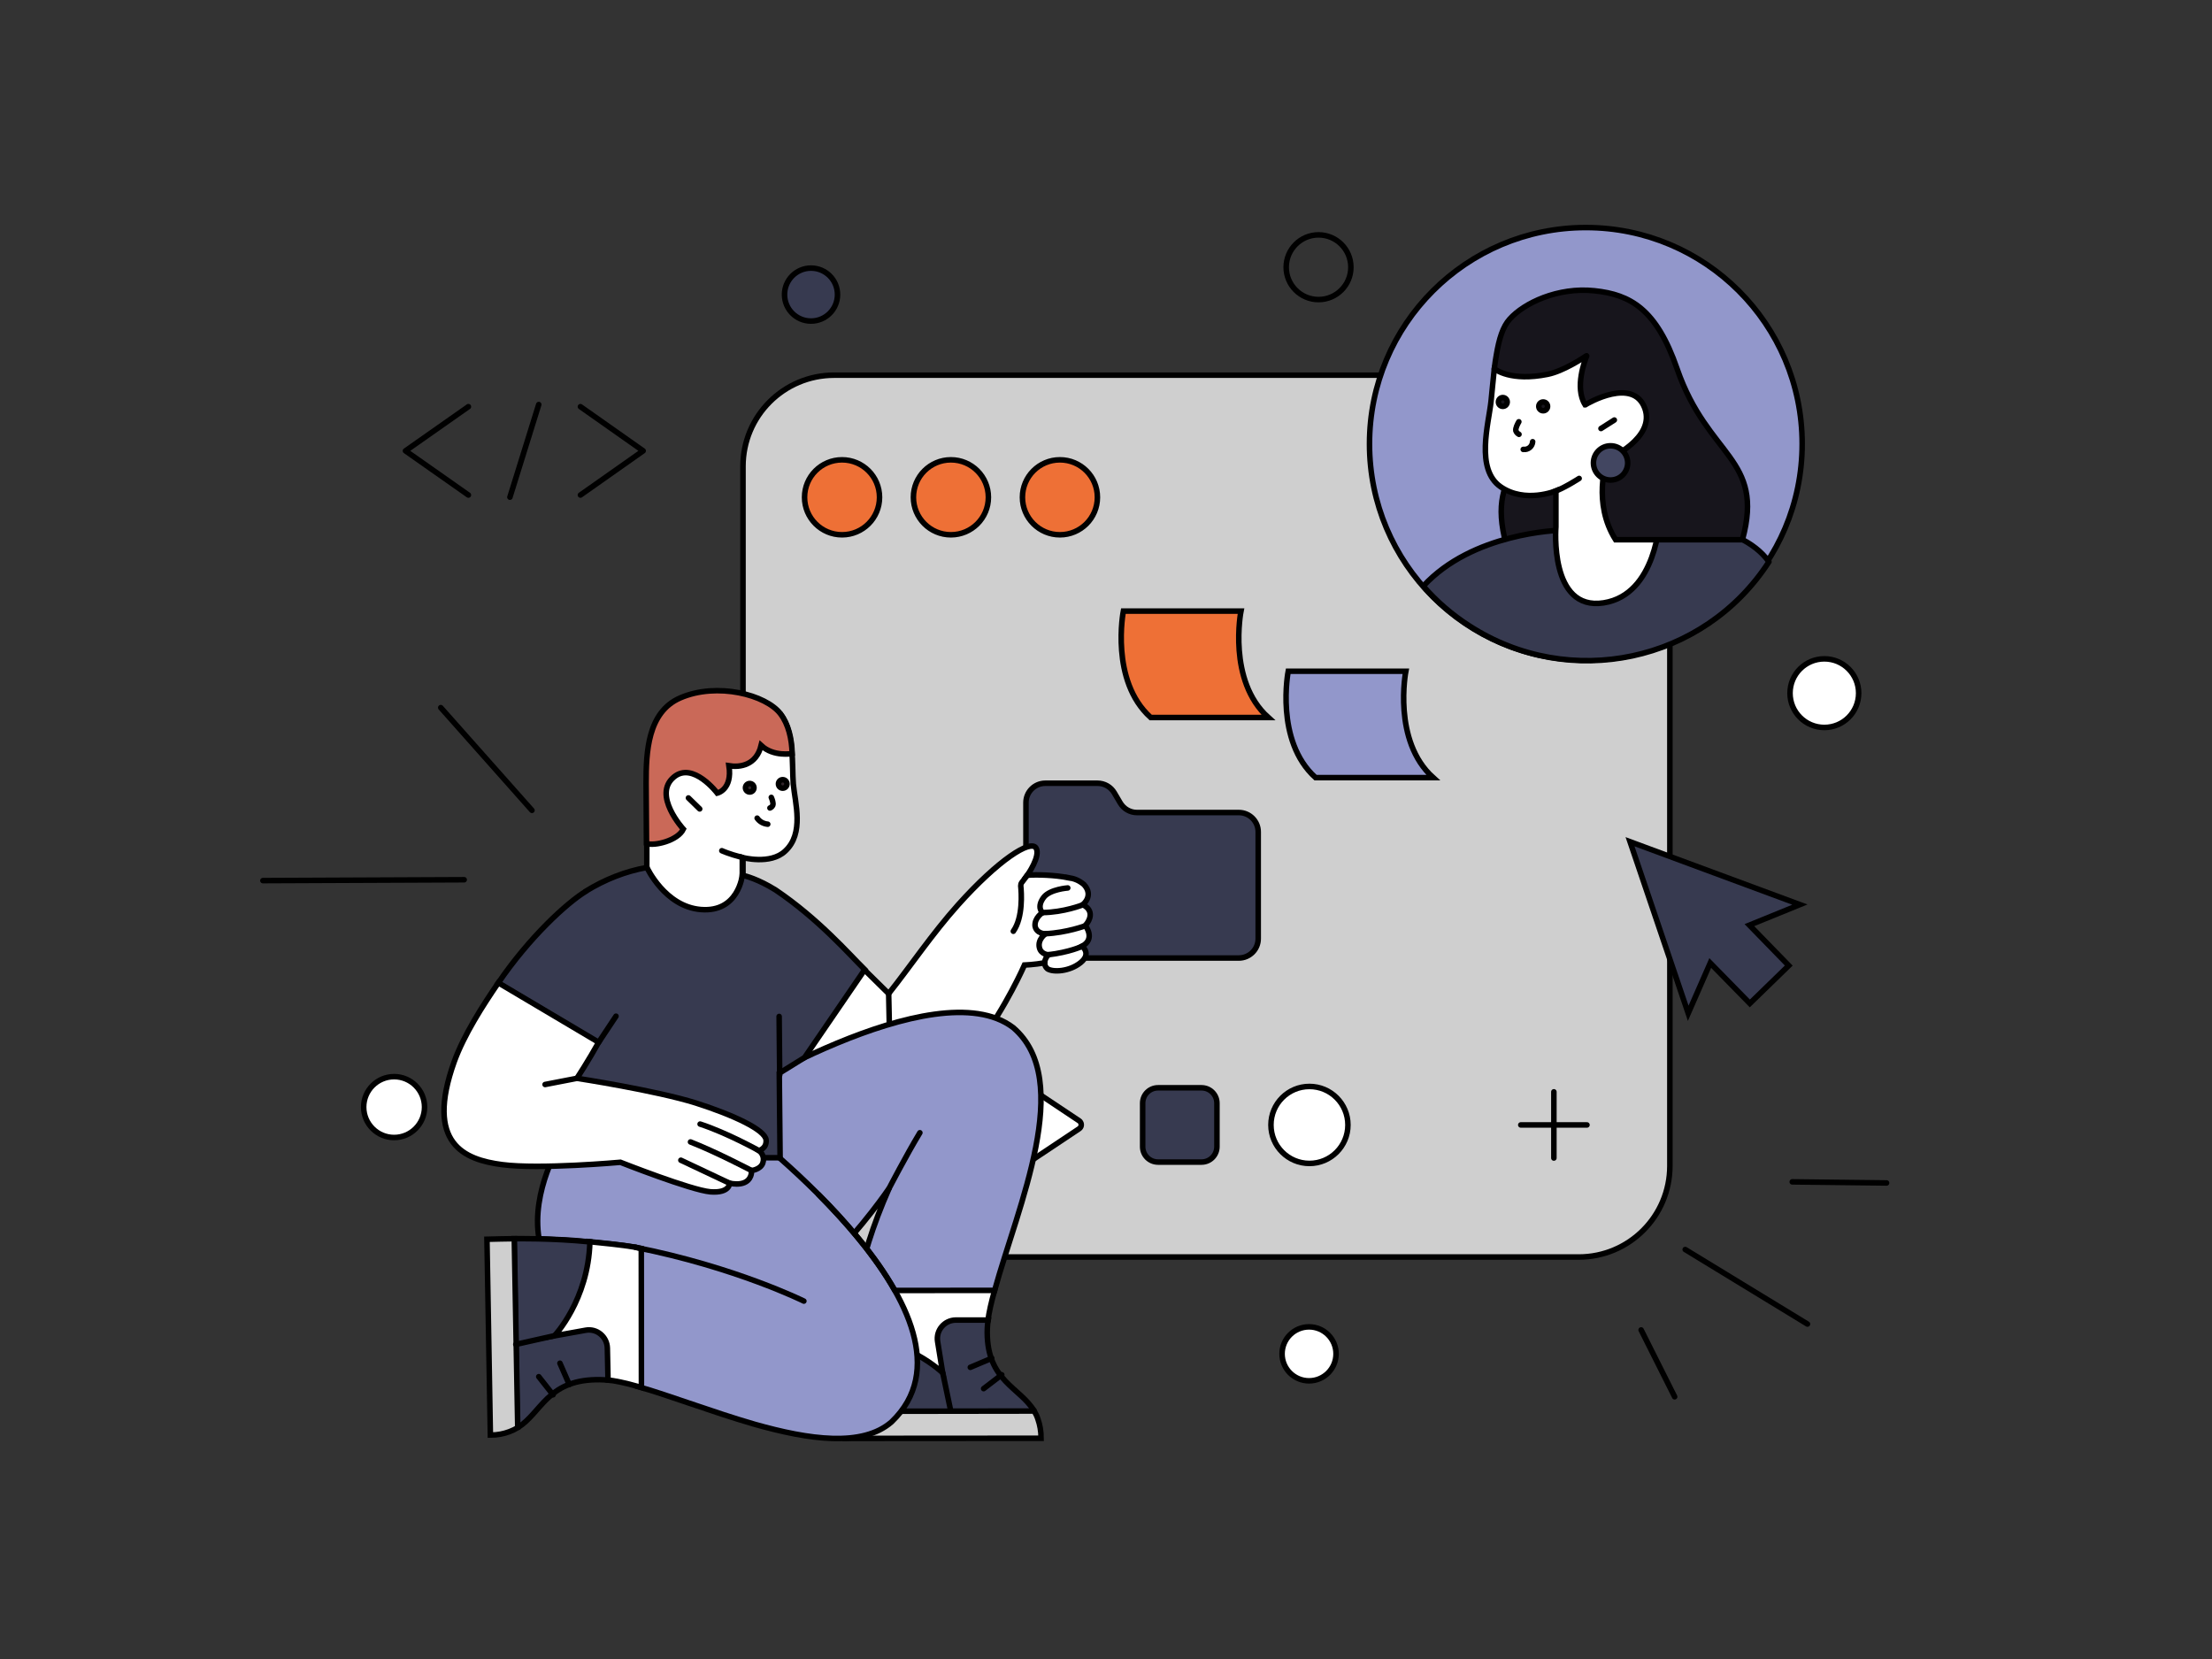 <svg xmlns="http://www.w3.org/2000/svg" height="1200" width="1600" version="1.1"
  xmlns:xlink="http://www.w3.org/1999/xlink" xmlns:svgjs="http://svgjs.com/svgjs">
  <rect width="100%" height="100%" fill="#333333" stroke="none"/>
  <g>
    <path
      d="M1141.91 271.38H603.39C566.92 271.38 537.43 300.87 537.43 337.34V843.29C537.43 879.76 566.92 909.24 603.39 909.24H1141.91C1178.37 909.24 1207.86 879.76 1207.86 843.29V337.34C1207.86 300.98 1178.26 271.38 1141.91 271.38Z"
      fill="#cfcfcf" opacity="1" stroke-width="4" stroke="#000000"></path>
    <path
      d="M609.07 386.83C624.05 386.83 636.19 374.69 636.19 359.71 636.19 344.74 624.05 332.6 609.07 332.6 594.1 332.6 581.96 344.74 581.96 359.71 581.96 374.69 594.1 386.83 609.07 386.83Z"
      fill="#ee7036" opacity="1" stroke-width="4" stroke="#000000"></path>
    <path
      d="M687.81 386.83C702.79 386.83 714.93 374.69 714.93 359.71 714.93 344.74 702.79 332.6 687.81 332.6 672.84 332.6 660.7 344.74 660.7 359.71 660.7 374.69 672.84 386.83 687.81 386.83Z"
      fill="#ee7036" opacity="1" stroke-width="4" stroke="#000000"></path>
    <path
      d="M766.67 386.83C781.65 386.83 793.79 374.69 793.79 359.71 793.79 344.74 781.65 332.6 766.67 332.6 751.7 332.6 739.56 344.74 739.56 359.71 739.56 374.69 751.7 386.83 766.67 386.83Z"
      fill="#ee7036" opacity="1" stroke-width="4" stroke="#000000"></path>
  </g>
  <g>
    <path
      d="M896.01 692.97H756.09C748.38 692.97 742.1 686.69 742.1 678.98V580.53C742.1 572.83 748.38 566.54 756.09 566.54H793.91C798.88 566.54 803.44 569.18 805.97 573.43L810.33 580.84C812.87 585.09 817.43 587.73 822.4 587.73H896.11C903.82 587.73 910.1 594.02 910.1 601.72V678.98C910.1 686.69 903.82 692.97 896.01 692.97 896.11 692.97 896.11 692.97 896.01 692.97Z"
      fill="#373a50" opacity="1" stroke-width="4" stroke="#000000"></path>
    <path
      d="M1016.87 485.53H931.8C931.8 485.53 921.96 535.82 951.57 562.48H1036.64C1007.03 535.82 1016.87 485.53 1016.87 485.53Z"
      fill="#9297cb" opacity="1" stroke-width="4" stroke="#000000"></path>
    <path
      d="M897.63 442.03H812.56C812.56 442.03 802.73 492.32 832.33 518.99H917.4C887.69 492.32 897.63 442.03 897.63 442.03Z"
      fill="#ee7036" opacity="1" stroke-width="4" stroke="#000000"></path>
  </g>
  <g>
    <path d="M1123.96 789.76V837.63" stroke="#000000" stroke-width="4" stroke-linecap="round" stroke-linejoin="round"
      opacity="1" fill="none"></path>
    <path d="M1147.89 813.7H1100.03" stroke="#000000" stroke-width="4" stroke-linecap="round" stroke-linejoin="round"
      opacity="1" fill="none"></path>
    <path
      d="M947.15 841.54C962.53 841.54 974.99 829.07 974.99 813.7 974.99 798.32 962.53 785.86 947.15 785.86 931.77 785.86 919.31 798.32 919.31 813.7 919.31 829.07 931.77 841.54 947.15 841.54Z"
      fill="#ffffff" opacity="1" stroke-width="4" stroke="#000000"></path>
    <path
      d="M837.64 786.83H869.1C875.25 786.83 880.24 791.82 880.24 797.97V829.43C880.24 835.58 875.25 840.56 869.1 840.56H837.64C831.49 840.56 826.51 835.58 826.51 829.43V797.97C826.51 791.82 831.49 786.83 837.64 786.83Z"
      fill="#373a50" opacity="1" stroke-width="4" stroke="#000000"></path>
    <path
      d="M780.69 810.77L745.82 787.52C744.26 786.44 742.11 786.93 741.03 788.49 740.64 789.08 740.45 789.67 740.45 790.35V836.85C740.45 838.71 742.01 840.27 743.87 840.27 744.55 840.27 745.23 840.07 745.72 839.68L780.6 816.43C782.16 815.36 782.55 813.31 781.57 811.74 781.38 811.35 781.08 811.06 780.69 810.77Z"
      fill="#ffffff" opacity="1" stroke-width="4" stroke="#000000"></path>
  </g>
  <g>
    <path
      d="M1301.9 654.32L1179.04 608.83 1221.13 732.93 1237.07 696.57 1265.7 725.81 1293.86 698.42 1265.39 669.18 1301.9 654.32Z"
      fill="#373a50" opacity="1" stroke-width="4" stroke="#000000"></path>
  </g>
  <g>
    <path d="M419.84 294.16L465.22 326.11 419.84 358.07" stroke="#000000" stroke-width="4" stroke-linecap="round"
      stroke-linejoin="round" opacity="1" fill="none"></path>
    <path d="M338.8 358.07L293.29 326.11 338.8 294.16" stroke="#000000" stroke-width="4" stroke-linecap="round"
      stroke-linejoin="round" opacity="1" fill="none"></path>
    <path d="M389.68 292.62L368.84 359.61" stroke="#000000" stroke-width="4" stroke-linecap="round"
      stroke-linejoin="round" opacity="1" fill="none"></path>
  </g>
  <g>
    <path
      d="M953.73 216.69C966.65 216.69 977.13 206.22 977.13 193.29 977.13 180.37 966.65 169.89 953.73 169.89 940.81 169.89 930.33 180.37 930.33 193.29 930.33 206.22 940.81 216.69 953.73 216.69Z"
      stroke="#000000" stroke-width="4" stroke-linecap="round" stroke-linejoin="round" opacity="1" fill="none"></path>
  </g>
  <g>
    <path d="M335.75 636.34L190.17 636.97" stroke="#000000" stroke-width="4" stroke-linecap="round"
      stroke-linejoin="round" opacity="1" fill="none"></path>
    <path d="M384.77 586.14L318.82 511.85" stroke="#000000" stroke-width="4" stroke-linecap="round"
      stroke-linejoin="round" opacity="1" fill="none"></path>
  </g>
  <g>
    <path d="M1296.38 854.87L1364.6 855.67" stroke="#000000" stroke-width="4" stroke-linecap="round"
      stroke-linejoin="round" opacity="1" fill="none"></path>
    <path d="M1218.96 903.81L1307.38 957.72" stroke="#000000" stroke-width="4" stroke-linecap="round"
      stroke-linejoin="round" opacity="1" fill="none"></path>
    <path d="M1187.08 961.99L1211.32 1010.31" stroke="#000000" stroke-width="4" stroke-linecap="round"
      stroke-linejoin="round" opacity="1" fill="none"></path>
  </g>
  <g>
    <path
      d="M586.63 232.24C597.21 232.24 605.79 223.66 605.79 213.08 605.79 202.5 597.21 193.92 586.63 193.92 576.05 193.92 567.47 202.5 567.47 213.08 567.47 223.66 576.05 232.24 586.63 232.24Z"
      fill="#373a50" opacity="1" stroke-width="4" stroke="#000000"></path>
  </g>
  <g>
    <path
      d="M946.88 998.79C957.65 998.79 966.39 990.05 966.39 979.27 966.39 968.5 957.65 959.76 946.88 959.76 936.1 959.76 927.36 968.5 927.36 979.27 927.36 990.05 936.1 998.79 946.88 998.79Z"
      fill="#ffffff" opacity="1" stroke-width="4" stroke="#000000"></path>
  </g>
  <g>
    <path
      d="M285.07 822.79C297.22 822.79 307.08 812.93 307.08 800.78 307.08 788.63 297.22 778.77 285.07 778.77 272.92 778.77 263.06 788.63 263.06 800.78 263.06 812.93 272.92 822.79 285.07 822.79Z"
      fill="#ffffff" opacity="1" stroke-width="4" stroke="#000000"></path>
  </g>
  <g>
    <path
      d="M1319.6 526.19C1333.3 526.19 1344.41 515.08 1344.41 501.38 1344.41 487.67 1333.3 476.56 1319.6 476.56 1305.89 476.56 1294.78 487.67 1294.78 501.38 1294.78 515.08 1305.89 526.19 1319.6 526.19Z"
      fill="#ffffff" opacity="1" stroke-width="4" stroke="#000000"></path>
  </g>
  <g>
    <path
      d="M688.83 1005.83L714.57 955.53C715.27 949.56 717.06 941.71 719.45 933.36L721.73 920.04 624.31 918.75 619.74 932.56C617.75 943.2 615.86 956.92 614.57 968.25L617.25 972.33 688.83 1005.83Z"
      fill="#ffffff" opacity="1" stroke-width="4" stroke="#000000"></path>
    <path
      d="M783.17 654.41C783.17 654.41 791.52 647.95 784.06 639.8 780.38 636.82 777.6 635.62 772.53 634.73V634.83C762.89 632.94 750.66 632.54 743.11 633.04 743.11 633.04 752.95 619.12 749.37 613.36 745.39 607.09 722.13 622 693 654.51 674.31 675.39 658.41 699.05 642.8 718.73 642.8 718.73 633.55 709.59 622.52 698.75L543.79 760.09C543.79 760.09 588.22 794.78 626.99 802.93 689.62 816.15 741.02 698.05 741.02 698.05 741.02 698.05 747.98 697.76 755.63 696.46 755.63 698.05 756.23 699.55 757.62 700.74 761.6 703.42 773.62 702.83 781.68 696.26 789.73 689.7 782.67 684.43 782.67 684.43 792.71 679.07 785.06 669.52 785.06 669.52 794 658.69 783.17 654.41 783.17 654.41Z"
      fill="#ffffff" opacity="1" stroke-width="4" stroke="#000000"></path>
    <path d="M642.8 718.83L643.3 742.49" stroke="#000000" stroke-width="4" stroke-linecap="round" opacity="1"
      fill="none"></path>
    <path
      d="M643.2 859.4C630.87 887.23 624.11 910.3 619.34 933.46L719.45 933.36C736.25 872.52 777.5 781.46 732.87 743.29 676.3 700.14 520.42 798.16 520.42 798.16 520.42 798.16 437.72 967.76 496.37 969.84 569.34 969.64 643.2 859.4 643.2 859.4Z"
      fill="#9297cb" opacity="1" stroke-width="4" stroke="#000000"></path>
    <path
      d="M573.41 884.65L597.87 911.69C598.46 912.28 599.46 912.38 600.05 911.69 625.3 885.84 642.3 860.89 643.2 859.6 643.2 859.6 643.2 859.5 643.3 859.5L662.38 825C663.18 823.61 661.49 822.22 660.2 823.01L573.71 882.46C573.01 882.86 572.81 883.95 573.41 884.65Z"
      fill="#9297cb00" opacity="0" stroke-width="4" stroke="#ffffff00"></path>
    <path
      d="M747.98 1021.14L610.99 1022.03 611.09 1020.64C611.29 1012.89 611.39 1005.33 611.68 997.98 611.88 994.99 611.98 992.01 612.18 989.13 612.68 981.28 613.47 973.52 614.27 966.17 656.32 967.95 681.87 993.01 681.87 993.01L678.19 970.34C676.9 962.29 683.06 954.93 691.31 954.83H714.77C714.57 955.93 714.47 956.52 714.38 957.62 714.18 959.7 714.08 961.89 714.08 963.88 714.28 999.07 737.54 1003.25 748.08 1020.64L747.98 1021.14Z"
      fill="#373a50" opacity="1" stroke-width="4" stroke="#000000"></path>
    <path
      d="M750.86 1026.81C752.15 1030.58 753.05 1035.06 753.05 1040.33L611.19 1040.43C610.99 1033.86 610.79 1027.3 610.99 1020.84L748.08 1020.64C749.17 1022.63 750.16 1024.42 750.86 1026.81Z"
      fill="#cfcfcf" opacity="1" stroke-width="4" stroke="#000000"></path>
    <path d="M701.85 989.03L717.36 982.47" stroke="#000000" stroke-width="4" stroke-linecap="round"
      stroke-linejoin="round" opacity="1" fill="none"></path>
    <path d="M711.49 1004.44L724.61 994.4" stroke="#000000" stroke-width="4" stroke-linecap="round"
      stroke-linejoin="round" opacity="1" fill="none"></path>
    <path d="M687.73 1020.74L681.97 993.2" stroke="#000000" stroke-width="4" stroke-linecap="round"
      stroke-linejoin="round" opacity="1" fill="none"></path>
    <path
      d="M536.63 814.96L405.7 826.59C405.7 826.59 383.93 861.09 389.9 896.08 437.52 898.17 459.68 902.24 459.68 902.24L461.18 1002.85C484.24 1009.41 515.16 1021.34 545.77 1030.19 585.04 1041.32 623.71 1046.99 644.89 1028.5 721.73 954.83 536.63 814.96 536.63 814.96Z"
      fill="#9297cb" opacity="1" stroke-width="4" stroke="#000000"></path>
    <path
      d="M405.7 826.59C405.7 826.59 383.93 861.09 389.9 896.08 437.52 898.17 459.68 902.24 459.68 902.24 459.68 902.24 520.52 914.07 564.27 933.66 564.27 933.66 565.46 926.7 539.51 909.9 507.5 889.12 444.67 871.92 415.45 826.49L405.7 826.59Z"
      fill="#9297cb00" opacity="0" stroke-width="4" stroke="#ffffff00"></path>
    <path d="M647.27 933.46C633.26 908.61 612.18 884.25 592.2 864.17" stroke="#000000" stroke-width="4"
      stroke-linecap="round" stroke-linejoin="round" opacity="1" fill="none"></path>
    <path
      d="M388.11 973.32L438.81 998.08C444.67 998.67 452.73 1000.36 461.28 1002.85L463.96 1003.64 463.86 903.04 459.68 902.14C449.05 900.36 436.22 899.16 424.69 897.97L420.72 901.05 388.11 973.32Z"
      fill="#ffffff" opacity="1" stroke-width="4" stroke="#000000"></path>
    <path
      d="M374.19 1032.87L371.81 895.98C371.81 895.98 399.04 895.48 426.68 898.27 426.68 898.37 426.68 898.47 426.68 898.47 425.49 940.42 401.03 966.26 401.03 966.26L423.6 962.19C431.65 960.7 439.11 966.86 439.31 975.11L439.8 998.27C438.71 998.18 438.21 998.18 437.02 998.08 434.93 997.88 432.74 997.98 430.76 997.98 395.76 998.77 391.59 1021.93 374.49 1032.67 374.19 1032.77 374.19 1032.77 374.19 1032.87Z"
      fill="#373a50" opacity="1" stroke-width="4" stroke="#000000"></path>
    <path
      d="M368.23 1035.65C364.45 1037.05 359.98 1038.04 354.71 1038.04L352.22 896.38C358.78 896.18 365.54 896.08 372 895.98L374.49 1032.67C372.7 1033.76 370.41 1034.86 368.23 1035.65Z"
      fill="#cfcfcf" opacity="1" stroke-width="4" stroke="#000000"></path>
    <path d="M405.01 986.05L411.77 1001.46" stroke="#000000" stroke-width="4" stroke-linecap="round"
      stroke-linejoin="round" opacity="1" fill="none"></path>
    <path d="M389.7 995.79L400.04 1008.91" stroke="#000000" stroke-width="4" stroke-linecap="round"
      stroke-linejoin="round" opacity="1" fill="none"></path>
    <path d="M373.1 972.43L400.63 966.26" stroke="#000000" stroke-width="4" stroke-linecap="round"
      stroke-linejoin="round" opacity="1" fill="none"></path>
    <path d="M459.68 902.24C531.96 916.56 581.46 941.11 581.46 941.11" stroke="#000000" stroke-width="4"
      stroke-linecap="round" stroke-linejoin="round" opacity="1" fill="none"></path>
    <path d="M643.2 859.4C643.2 859.4 655.52 835.64 665.37 819.34" stroke="#000000" stroke-width="4"
      stroke-linecap="round" stroke-linejoin="round" opacity="1" fill="none"></path>
    <path d="M556.11 805.12H402.92V831.17H556.11V805.12Z" fill="#9297cb" opacity="1" stroke-width="4" stroke="#000000">
    </path>
    <path
      d="M573.81 567.03C572.72 553.21 574.9 530.15 564.56 516.53 551.44 510.17 519.83 504.1 493.29 515.64 469.53 525.87 467.84 545.26 467.84 567.23V636.42L470.12 668.63 536.93 679.07V620.22C536.93 620.22 557.21 625.78 567.94 615.64 581.86 602.82 575.1 580.85 573.81 567.03Z"
      fill="#ffffff" opacity="1" stroke-width="4" stroke="#000000"></path>
    <path
      d="M518.04 612.56L536.93 629.66V620.22C536.93 620.22 528.08 617.83 518.24 612.36 518.14 612.26 517.94 612.46 518.04 612.56Z"
      fill="#ffffff00" opacity="0" stroke-width="4" stroke="#ffffff00"></path>
    <path
      d="M564.56 516.33C554.13 502.51 518.64 493.27 492.09 504.8 468.33 515.04 467.34 544.46 467.34 566.33L467.64 610.08C473.3 612.16 490.2 608.09 494.28 599.74 494.28 599.74 471.71 575.08 487.42 562.06 501.24 550.53 518.83 573.69 518.83 573.69 518.83 573.69 529.87 571.21 527.28 553.91 535.34 555.2 547.07 553.51 550.55 539.2 559.59 547.65 573.01 545.06 573.01 545.06 572.72 534.42 570.33 523.89 564.56 516.33Z"
      fill="#ca6958" opacity="1" stroke-width="4" stroke="#000000"></path>
    <path d="M497.96 577.17L506.11 585.12" stroke="#000000" stroke-width="4" stroke-linecap="round" opacity="1"
      fill="none"></path>
    <path d="M536.93 620.22C527.18 617.73 522.11 615.34 522.11 615.34" stroke="#000000" stroke-width="4"
      stroke-linecap="round" opacity="1" fill="none"></path>
    <path d="M547.66 591.78C549.45 594.37 552.24 595.86 555.32 596.16" stroke="#000000" stroke-width="4"
      stroke-linecap="round" opacity="1" fill="none"></path>
    <path
      d="M625.5 701.33C614.17 690.1 591.9 664.55 561.08 643.78 548.46 635.92 539.41 633.64 536.93 633.04 536.93 633.04 534.24 660.08 507 657.89 480.96 655.8 467.94 627.47 467.94 627.47 452.23 630.26 437.42 636.22 423.8 644.57V644.67C409.88 653.22 382.94 677.87 360.27 711.18L431.35 753.43 412.27 776.19 403.02 837.43H564.27V837.33L563.67 776.29 581.96 764.96 625.5 701.33Z"
      fill="#373a50" opacity="1" stroke-width="4" stroke="#000000"></path>
    <path
      d="M564.07 738.71L582.16 764.96C582.16 764.96 575.5 768.83 564.07 776.29L563.07 776.69 562.87 777.68 564.07 738.71Z"
      fill="#373a5000" opacity="0" stroke-width="4" stroke="#ffffff00"></path>
    <path d="M441.69 740.6L399.44 805.12 438.71 826.99 444.38 763.96C445.17 756.11 444.18 748.16 441.69 740.6Z"
      fill="#373a5000" opacity="0" stroke-width="4" stroke="#ffffff00"></path>
    <path
      d="M554.13 824.5C553.33 817.25 531.06 806.71 503.43 797.86 474.4 788.72 417.34 779.97 417.34 779.97 417.34 779.97 426.08 766.45 433.04 753.92L360.47 710.88C349.34 727.08 335.62 748.46 328.56 767.94 307.29 827.39 335.92 838.82 363.16 842.4 390.3 845.98 448.75 840.71 448.75 840.71 448.75 840.71 499.85 860.89 513.86 862.08 527.98 863.18 527.78 855.82 527.78 855.82 527.78 855.82 543.39 859.9 543.69 846.67 543.69 846.67 550.05 845.98 551.74 841.31 553.33 836.73 550.55 833.35 548.96 832.26 548.96 832.26 554.72 830.77 554.13 824.5Z"
      fill="#ffffff" opacity="1" stroke-width="4" stroke="#000000"></path>
    <path d="M417.34 779.97L394.27 784.44" stroke="#000000" stroke-width="4" stroke-linecap="round" opacity="1"
      fill="none"></path>
    <path d="M433.04 753.92L445.57 735.04" stroke="#000000" stroke-width="4" stroke-linecap="round" opacity="1"
      fill="none"></path>
    <path d="M527.88 855.92L492.49 839.22" stroke="#000000" stroke-width="4" stroke-linecap="round" opacity="1"
      fill="none"></path>
    <path d="M543.79 846.77C543.79 846.77 517.84 833.15 499.45 826" stroke="#000000" stroke-width="4"
      stroke-linecap="round" opacity="1" fill="none"></path>
    <path d="M548.96 832.26C548.96 832.26 525.69 819.34 506.41 813.07" stroke="#000000" stroke-width="4"
      stroke-linecap="round" opacity="1" fill="none"></path>
    <path d="M557.9 576.77C558.6 578.36 559.49 580.95 559 582.44 558.5 583.43 557.9 584.03 556.91 584.43"
      stroke="#000000" stroke-width="4" stroke-linecap="round" opacity="1" fill="none"></path>
    <path
      d="M542.3 572.9C544 572.9 545.38 571.51 545.38 569.81 545.38 568.11 544 566.73 542.3 566.73 540.6 566.73 539.21 568.11 539.21 569.81 539.21 571.51 540.6 572.9 542.3 572.9Z"
      fill="#30242a" opacity="1" stroke-width="4" stroke="#000000"></path>
    <path
      d="M566.15 570.11C567.85 570.11 569.24 568.73 569.24 567.03 569.24 565.33 567.85 563.95 566.15 563.95 564.45 563.95 563.07 565.33 563.07 567.03 563.07 568.73 564.45 570.11 566.15 570.11Z"
      fill="#30242a" opacity="1" stroke-width="4" stroke="#000000"></path>
    <path d="M563.57 735.23L563.97 777.68" stroke="#000000" stroke-width="4" stroke-linecap="round" opacity="1"
      fill="none"></path>
    <path
      d="M772.33 642.28C772.33 642.28 759.61 643.18 755.03 648.95 749.47 656.2 754.04 660.18 754.04 660.18 754.04 660.18 748.27 663.76 748.67 669.72 749.57 675.39 756.13 675.49 756.13 675.49 756.13 675.49 750.36 679.56 751.85 685.53 753.05 690.4 758.32 690.6 758.32 690.6 756.72 692.29 755.73 694.28 755.63 696.26"
      stroke="#000000" stroke-width="4" stroke-linecap="round" opacity="1" fill="none"></path>
    <path d="M754.04 660.08C769.35 659.98 783.17 654.51 783.17 654.51" stroke="#000000" stroke-width="4"
      stroke-linecap="round" opacity="1" fill="none"></path>
    <path d="M756.13 675.39C771.54 674.69 785.06 669.62 785.06 669.62" stroke="#000000" stroke-width="4"
      stroke-linecap="round" opacity="1" fill="none"></path>
    <path d="M758.22 690.6C773.52 688.81 782.67 684.53 782.67 684.53" stroke="#000000" stroke-width="4"
      stroke-linecap="round" opacity="1" fill="none"></path>
    <path
      d="M743.11 633.04L739.03 638.41C738.53 639.1 738.33 639.9 738.33 640.69 738.83 645.57 740.12 663.46 732.97 673.6"
      stroke="#000000" stroke-width="4" stroke-linecap="round" opacity="1" fill="none"></path>
  </g>
  <g>
    <path
      d="M1147.07 477.55C1233.5 477.55 1303.55 407.51 1303.55 321.08 1303.55 234.64 1233.5 164.6 1147.07 164.6 1060.64 164.6 990.59 234.64 990.59 321.08 990.59 407.51 1060.64 477.55 1147.07 477.55Z"
      fill="#9297cb" opacity="1" stroke-width="4" stroke="#000000"></path>
  </g>
  <g>
    <path
      d="M1136.45 270.65C1114.18 334.84 1073.51 334.84 1089.53 394.14H1152.47C1169.85 366.87 1151.56 227.02 1136.45 270.65Z"
      fill="#17151c" opacity="1" stroke-width="4" stroke="#000000"></path>
    <path
      d="M1130.31 383.46C1130.43 383.46 1130.43 383.58 1130.43 383.58 1129.52 385.73 1120.77 408.68 1146.22 411.41 1176.55 414.59 1197.34 379.03 1198.25 377.44 1198.25 377.44 1198.25 377.44 1198.36 377.44 1200.41 377.44 1258.12 376.3 1279.48 406.3V406.41C1232.45 479.12 1135.31 499.68 1062.72 452.65 1050.33 444.7 1039.09 435.04 1029.54 424.02V423.91C1065.1 385.39 1126.56 383.58 1130.31 383.46Z"
      fill="#373a50" opacity="1" stroke-width="4" stroke="#000000"></path>
    <path
      d="M1078.51 290.3C1079.19 284.28 1079.87 275.42 1080.89 266.56 1081.35 263.15 1085.32 259.97 1085.89 256.56 1087.82 245.09 1088.73 238.84 1093.73 233.39 1103.96 221.91 1126.79 211.23 1153.38 214.07 1179.16 216.8 1199.96 233.95 1200.86 270.08 1201.32 288.26 1201.2 316.89 1200.98 339.61 1200.75 359.6 1200.52 375.05 1200.52 375.05 1200.52 375.05 1198.48 430.04 1159.96 436.06 1120.43 442.2 1125.43 381.08 1125.43 381.08V355.06C1125.43 355.06 1103.16 364.38 1085.44 352.11 1067.03 339.38 1076.8 306.32 1078.51 290.3Z"
      fill="#ffffff" opacity="1" stroke-width="4" stroke="#000000"></path>
    <path
      d="M1125.43 373.8V355.17C1125.43 355.17 1125.43 355.06 1125.54 355.06 1126.34 354.83 1134.06 352.11 1141.9 347.9 1142.01 347.9 1142.13 348.02 1142.01 348.02L1125.66 373.8C1125.54 373.92 1125.43 373.92 1125.43 373.8Z"
      fill="#ffffff00" opacity="0" stroke-width="4" stroke="#ffffff00"></path>
    <path
      d="M1082.37 256.67C1084.3 245.2 1087.03 236.23 1092.03 230.77 1102.25 219.3 1126.79 207.48 1153.38 210.32 1179.16 213.05 1198.14 223.39 1213.13 266.9 1235.4 331.09 1276.41 331.09 1260.39 390.28L1260.28 390.39H1168.71 1168.6C1151.79 363.81 1162.01 333.81 1162.46 332.45 1162.46 332.45 1162.46 332.45 1162.58 332.34 1163.94 331.77 1197.57 316.89 1189.73 295.3 1181.32 272.58 1148.6 291.55 1146.67 292.8H1146.56C1138.72 280.19 1146.56 260.31 1147.7 257.47 1147.7 257.36 1147.58 257.24 1147.47 257.36 1145.2 258.95 1130.77 268.49 1119.41 270.76 1092.82 276.1 1081.69 267.35 1080.89 266.67V266.56C1081.35 262.7 1081.8 259.86 1082.37 256.67Z"
      fill="#17151c" opacity="1" stroke-width="4" stroke="#000000"></path>
    <path d="M1167.69 303.82L1158.03 309.96" stroke="#000000" stroke-width="4" stroke-linecap="round"
      stroke-linejoin="round" opacity="1" fill="none"></path>
    <path d="M1098.62 305.07C1097.59 306.89 1096.12 309.73 1096.46 311.55 1096.8 312.68 1097.71 313.59 1098.73 314.16"
      stroke="#000000" stroke-width="4" stroke-linecap="round" stroke-linejoin="round" opacity="1" fill="none"></path>
    <path d="M1108.61 319.5C1108.39 322.91 1105.43 325.41 1102.02 325.07 1101.91 325.07 1101.91 325.07 1101.8 325.07"
      stroke="#000000" stroke-width="4" stroke-linecap="round" stroke-linejoin="round" opacity="1" fill="none"></path>
    <path d="M1123.72 355.73C1130.65 353.57 1142.24 346.07 1142.24 346.07" stroke="#000000" stroke-width="4"
      stroke-linecap="round" stroke-linejoin="round" opacity="1" fill="none"></path>
    <path
      d="M1116.23 297.12C1114.46 297.12 1113.04 295.69 1113.04 293.94 1113.04 292.18 1114.46 290.76 1116.23 290.76 1117.99 290.76 1119.41 292.18 1119.41 293.94 1119.41 295.69 1117.99 297.12 1116.23 297.12Z"
      fill="#17151c" opacity="1" stroke-width="4" stroke="#000000"></path>
    <path
      d="M1087.03 293.93C1085.27 293.93 1083.85 292.51 1083.85 290.75 1083.85 289 1085.27 287.56 1087.03 287.56 1088.78 287.56 1090.21 289 1090.21 290.75 1090.21 292.51 1088.78 293.93 1087.03 293.93Z"
      fill="#17151c" opacity="1" stroke-width="4" stroke="#000000"></path>
    <path
      d="M1164.96 347.22C1158.12 347.22 1152.58 341.68 1152.58 334.84 1152.58 328 1158.12 322.45 1164.96 322.45 1171.8 322.45 1177.35 328 1177.35 334.84 1177.35 341.68 1171.8 347.22 1164.96 347.22Z"
      fill="#424661" opacity="1" stroke-width="4" stroke="#000000"></path>
  </g>
</svg>